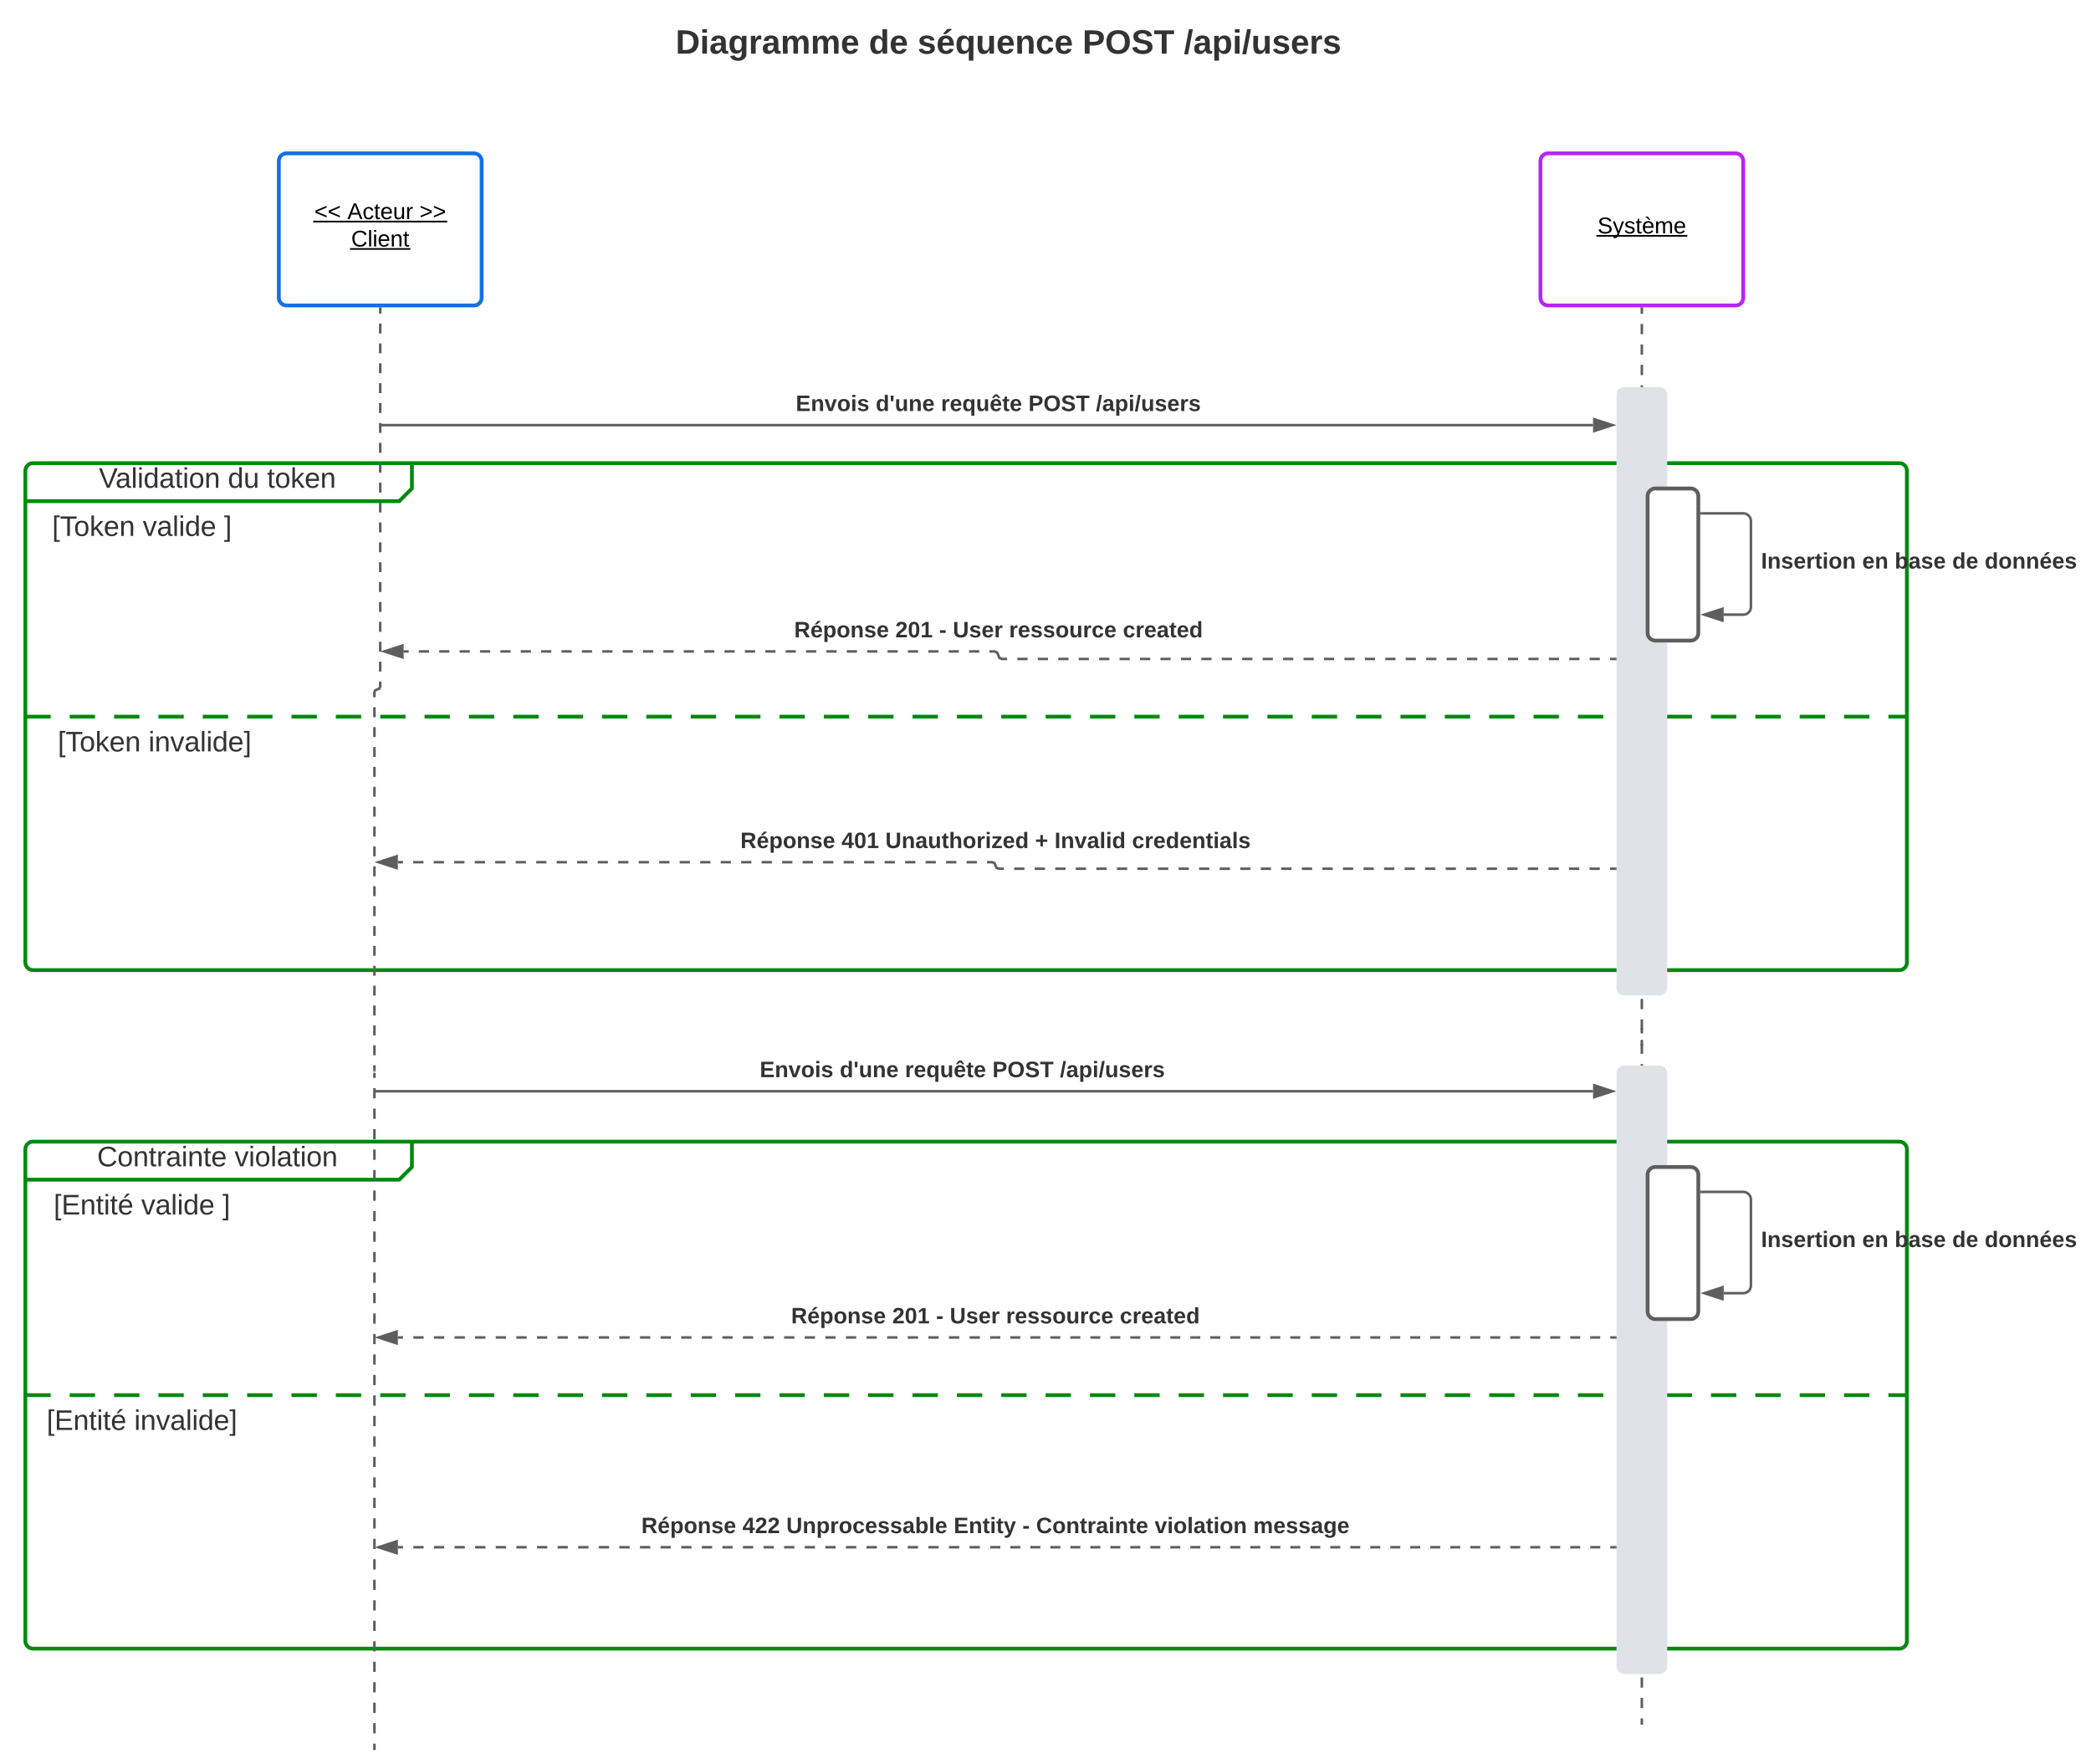 <svg xmlns="http://www.w3.org/2000/svg" xmlns:xlink="http://www.w3.org/1999/xlink" xmlns:lucid="lucid" width="1649.83" height="1391.77"><g transform="translate(-140 -59)" lucid:page-tab-id="0_0"><path d="M160 430.42c0-3.32 2.7-6 6-6h293c3.3 0 6 2.68 6 6v8c0 3.3-1.9 7.9-4.24 10.24l-1.52 1.5c-2.34 2.36-6.93 4.26-10.24 4.26H166c-3.3 0-6-2.7-6-6z" fill="#fff"/><path d="M465 424.42v20l-10 10H160" stroke="#008a0e" stroke-width="3" fill="none"/><path d="M160 430.42c0-3.32 2.7-6 6-6h1472.57c3.3 0 6 2.68 6 6v388c0 3.3-2.7 6-6 6H166c-3.3 0-6-2.7-6-6zM160 624.42h20m15 0h20m15 0h20m15 0h20m15 0h20m15 0h20m15 0h20m15 0h20m15 0h20m15 0h20m15 0h20m15 0h20m15 0h20m15 0h20m15 0h20m15 0h20m15 0h20m15 0h20m15 0h20m15 0h20m15 0h20m15 0h20m15 0h20m15 0h20m15 0h20m15 0h20m15 0h20m15 0h20m15 0h20m15 0h20m15 0h20m15 0h20m15 0h20m15 0h20m15 0h20m15 0h20m15 0h20m15 0h20m15 0h20m15 0h20m15 0h20m15 0h20m15 0h14.57" stroke="#008a0e" stroke-width="3" fill="none"/><use xlink:href="#a" transform="matrix(1,0,0,1,168,424.417) translate(49.981 19.444)"/><use xlink:href="#b" transform="matrix(1,0,0,1,168,424.417) translate(151.833 19.444)"/><use xlink:href="#c" transform="matrix(1,0,0,1,168,424.417) translate(182.698 19.444)"/><use xlink:href="#d" transform="matrix(1,0,0,1,172,462.417) translate(9.105 19.444)"/><use xlink:href="#e" transform="matrix(1,0,0,1,172,462.417) translate(80.648 19.444)"/><use xlink:href="#f" transform="matrix(1,0,0,1,172,462.417) translate(144.722 19.444)"/><use xlink:href="#d" transform="matrix(1,0,0,1,172,632.417) translate(13.58 19.444)"/><use xlink:href="#g" transform="matrix(1,0,0,1,172,632.417) translate(85.123 19.444)"/><path d="M160 965.77c0-3.3 2.7-6 6-6h293c3.3 0 6 2.7 6 6v8c0 3.32-1.9 7.9-4.24 10.25l-1.52 1.5c-2.34 2.35-6.93 4.25-10.24 4.25H166c-3.3 0-6-2.68-6-6z" fill="#fff"/><path d="M465 959.77v20l-10 10H160" stroke="#008a0e" stroke-width="3" fill="none"/><path d="M160 965.77c0-3.3 2.7-6 6-6h1472.57c3.3 0 6 2.7 6 6v388c0 3.32-2.7 6-6 6H166c-3.3 0-6-2.68-6-6zM160 1159.77h20m15 0h20m15 0h20m15 0h20m15 0h20m15 0h20m15 0h20m15 0h20m15 0h20m15 0h20m15 0h20m15 0h20m15 0h20m15 0h20m15 0h20m15 0h20m15 0h20m15 0h20m15 0h20m15 0h20m15 0h20m15 0h20m15 0h20m15 0h20m15 0h20m15 0h20m15 0h20m15 0h20m15 0h20m15 0h20m15 0h20m15 0h20m15 0h20m15 0h20m15 0h20m15 0h20m15 0h20m15 0h20m15 0h20m15 0h20m15 0h20m15 0h20m15 0h14.57" stroke="#008a0e" stroke-width="3" fill="none"/><use xlink:href="#h" transform="matrix(1,0,0,1,168,959.774) translate(48.623 19.444)"/><use xlink:href="#i" transform="matrix(1,0,0,1,168,959.774) translate(157.08 19.444)"/><use xlink:href="#j" transform="matrix(1,0,0,1,172,997.774) translate(10.34 19.444)"/><use xlink:href="#e" transform="matrix(1,0,0,1,172,997.774) translate(79.414 19.444)"/><use xlink:href="#f" transform="matrix(1,0,0,1,172,997.774) translate(143.488 19.444)"/><use xlink:href="#j" transform="matrix(1,0,0,1,172,1167.774) translate(4.815 19.444)"/><use xlink:href="#g" transform="matrix(1,0,0,1,172,1167.774) translate(73.889 19.444)"/><path d="M548.2 80h774.66v54H548.2z" fill="none"/><use xlink:href="#k" transform="matrix(1,0,0,1,548.194,80) translate(124.87 21.333)"/><use xlink:href="#l" transform="matrix(1,0,0,1,548.194,80) translate(277.315 21.333)"/><use xlink:href="#m" transform="matrix(1,0,0,1,548.194,80) translate(315.759 21.333)"/><use xlink:href="#n" transform="matrix(1,0,0,1,548.194,80) translate(445.907 21.333)"/><use xlink:href="#o" transform="matrix(1,0,0,1,548.194,80) translate(525.833 21.333)"/><use xlink:href="#p" transform="matrix(1,0,0,1,548.194,80) translate(387.5 53.333)"/><path d="M360 186c0-3.3 2.7-6 6-6h148c3.3 0 6 2.7 6 6v108c0 3.3-2.7 6-6 6H366c-3.3 0-6-2.7-6-6z" stroke="#1071e5" stroke-width="3" fill="#fff"/><use xlink:href="#q" transform="matrix(1,0,0,1,360,180) translate(28.03 51.9)"/><use xlink:href="#r" transform="matrix(1,0,0,1,360,180) translate(54.03 51.9)"/><use xlink:href="#s" transform="matrix(1,0,0,1,360,180) translate(110.98 51.9)"/><use xlink:href="#t" transform="matrix(1,0,0,1,360,180) translate(57.08 73.5)"/><path d="M1355.43 186c0-3.3 2.7-6 6-6h148c3.32 0 6 2.7 6 6v108c0 3.3-2.68 6-6 6h-148c-3.3 0-6-2.7-6-6z" stroke="#ba23f6" stroke-width="3" fill="#fff"/><use xlink:href="#u" transform="matrix(1,0,0,1,1355.433,180) translate(45.03 63.15)"/><path d="M440 302.5v3.92m0 7.85v7.85m0 7.84v7.85m0 7.86v7.84m0 7.85v7.85m0 7.84v7.85m0 7.84v7.84m0 7.85v7.85m0 7.84v7.85m0 7.85v7.84m0 7.85v7.86m0 7.84v7.85m0 7.85v7.84m0 7.85v7.84m0 7.84v7.85m0 7.85v7.84m0 7.85v7.85m0 7.84v7.85m0 7.86v7.84m0 7.85v3.92l-.67 1.62-1.6.66-1.63.67-.67 1.6v3.94m0 7.84v7.86m0 7.85v7.85m0 7.85v7.85m0 7.84v7.84m0 7.85v7.83m0 7.85v7.85m0 7.84v7.85m0 7.85v7.84m0 7.86v7.85m0 7.85v7.85m0 7.85v7.84m0 7.84v7.85m0 7.83v7.85m0 7.85v7.84m0 7.85v7.85m0 7.84v7.86m0 7.85v7.85m0 7.85v7.85m0 7.84v3.92" stroke="#5e5e5e" stroke-width="2" fill="none"/><path d="M441 302.53h-2v-1.03h2z" stroke="#5e5e5e" stroke-width=".05" fill="#5e5e5e"/><path d="M435.43 903.4v1.02M1435.43 302.5v4.03m0 8.07v8.07m0 8.07v8.07m0 8.08v8.06m0 8.07v8.08m0 8.07v8.07m0 8.07v8.05m0 8.07v8.07m0 8.06v8.07m0 8.07v8.06m0 8.07v8.07m0 8.07v8.07m0 8.06v8.07m0 8.07v8.07m0 8.08v8.07m0 8.06v8.08m0 8.07v8.07m0 8.07v8.06m0 8.06V597m0 8.06v8.07m0 8.07v8.07m0 8.06v8.07m0 8.07v8.07m0 8.07v8.08m0 8.06v8.07m0 8.08v8.07m0 8.07v8.06m0 8.07v8.07m0 8.07v8.06m0 8.07v8.06m0 8.06v8.07m0 8.07v8.07m0 8.07v8.06m0 8.07v8.07m0 8.07v8.08m0 8.07v8.06m0 8.08v4.04" stroke="#5e5e5e" stroke-width="2" fill="none"/><path d="M1436.43 302.53h-2v-1.03h2z" stroke="#5e5e5e" stroke-width=".05" fill="#5e5e5e"/><path d="M1435.43 883.4v1.02" stroke="#5e5e5e" stroke-width="2" fill="none"/><path d="M1415.43 370.42c0-3.32 2.7-6 6-6h28c3.32 0 6 2.68 6 6v468c0 3.3-2.68 6-6 6h-28c-3.3 0-6-2.7-6-6z" stroke="#000" stroke-opacity="0" stroke-width="3" fill="#dfe3e8"/><path d="M1414.43 578.92h-4.03m-8.06 0h-8.06m-8.07 0h-8.05m-8.06 0h-8.07m-8.07 0h-8.06m-8.06 0h-8.06m-8.07 0h-8.05m-8.06 0h-8.07m-8.07 0h-8.06m-8.06 0h-8.06m-8.07 0h-8.05m-8.06 0h-8.07m-8.07 0h-8.06m-8.06 0h-8.06m-8.07 0h-8.05m-8.06 0h-8.07m-8.07 0h-8.06m-8.06 0h-8.06m-8.07 0h-8.05m-8.06 0h-8.07m-8.07 0h-8.06m-8.06 0h-8.06m-8.07 0h-8.05m-8.06 0h-8.07m-8.07 0h-8.06m-8.06 0h-8.06m-8.07 0h-8.05m-8.06 0h-8.07m-8.07 0h-8.06m-8.06 0h-8.06m-8.07 0h-4.02l-2.1-.87-.86-2.1-.87-2.1-2.1-.87h-4.02m-8.04 0h-8.05m-8.04 0h-8.02m-8.04 0h-8.04m-8.04 0h-8.04m-8.04 0h-8.04m-8.04 0h-8.03m-8.04 0h-8.04m-8.05 0h-8.04m-8.03 0h-8.04m-8.04 0h-8.04m-8.04 0h-8.04m-8.04 0h-8.04m-8.04 0h-8.04m-8.04 0h-8.03m-8.04 0h-8.03m-8.04 0h-8.04m-8.05 0h-8.04m-8.03 0h-8.03m-8.04 0h-8.04m-8.04 0h-8.04m-8.04 0h-8.04m-8.04 0h-8.03m-8.04 0h-8.05m-8.04 0h-8.03m-8.04 0h-8.04m-8.05 0h-8.03m-8.04 0h-8.04m-8.04 0h-8.04m-8.04 0h-4.02" stroke="#5e5e5e" stroke-width="2" fill="none"/><path d="M1415.43 579.92h-1.02v-2h1.03z" stroke="#5e5e5e" stroke-width=".05" fill="#5e5e5e"/><path d="M443.24 572.98l14.26-4.63v9.27z" stroke="#5e5e5e" stroke-width="2" fill="#5e5e5e"/><use xlink:href="#v" transform="matrix(1,0,0,1,766.605,547.653) translate(0.005 14.222)"/><use xlink:href="#w" transform="matrix(1,0,0,1,766.605,547.653) translate(79.807 14.222)"/><use xlink:href="#x" transform="matrix(1,0,0,1,766.605,547.653) translate(114.375 14.222)"/><use xlink:href="#y" transform="matrix(1,0,0,1,766.605,547.653) translate(125.19 14.222)"/><use xlink:href="#z" transform="matrix(1,0,0,1,766.605,547.653) translate(169.585 14.222)"/><use xlink:href="#A" transform="matrix(1,0,0,1,766.605,547.653) translate(259.363 14.222)"/><path d="M1440 450.42c0-3.32 2.7-6 6-6h28c3.3 0 6 2.68 6 6v108c0 3.3-2.7 6-6 6h-28c-3.3 0-6-2.7-6-6z" stroke="#5e5e5e" stroke-width="3" fill="#fff"/><path d="M1482.5 464.04h33c3.3 0 6 2.7 6 6v67.93c0 3.3-2.7 6-6 6H1500" stroke="#5e5e5e" stroke-width="2" fill="none"/><path d="M1482.53 465.04h-1.03v-2h1.03z" stroke="#5e5e5e" stroke-width=".05" fill="#5e5e5e"/><path d="M1484.74 543.97l14.26-4.64v9.27z" stroke="#5e5e5e" stroke-width="2" fill="#5e5e5e"/><use xlink:href="#B" transform="matrix(1,0,0,1,1529.5,493.336) translate(0.005 14.222)"/><use xlink:href="#C" transform="matrix(1,0,0,1,1529.5,493.336) translate(79.807 14.222)"/><use xlink:href="#D" transform="matrix(1,0,0,1,1529.5,493.336) translate(105.437 14.222)"/><use xlink:href="#E" transform="matrix(1,0,0,1,1529.5,493.336) translate(150.82 14.222)"/><use xlink:href="#F" transform="matrix(1,0,0,1,1529.5,493.336) translate(176.449 14.222)"/><path d="M1414.43 744.42h-4.05m-8.1 0h-8.1m-8.12 0h-8.1m-8.12 0h-8.1m-8.1 0h-8.12m-8.1 0h-8.1m-8.12 0h-8.1m-8.1 0h-8.12m-8.1 0h-8.1m-8.12 0h-8.1m-8.1 0h-8.12m-8.1 0h-8.1m-8.12 0h-8.1m-8.12 0h-8.1m-8.1 0h-8.12m-8.1 0h-8.1m-8.12 0h-8.1m-8.1 0h-8.12m-8.1 0h-8.1m-8.12 0h-8.1m-8.1 0h-8.12m-8.1 0h-8.1m-8.12 0h-8.1m-8.1 0h-8.12m-8.1 0h-8.12m-8.1 0h-8.1m-8.12 0h-8.1m-8.1 0h-8.12m-8.1 0h-8.1m-8.12 0h-8.1m-8.1 0H928l-1.8-.76-.77-1.82-.75-1.83-1.83-.74h-4.04m-8.07 0h-8.1m-8.07 0h-8.1m-8.07 0h-8.1m-8.08 0h-8.1m-8.07 0h-8.1m-8.07 0h-8.1m-8.07 0h-8.08m-8.08 0h-8.1m-8.07 0h-8.1m-8.07 0h-8.1m-8.07 0h-8.1m-8.07 0h-8.08m-8.1 0h-8.07m-8.08 0h-8.08m-8.1 0h-8.07m-8.1 0h-8.07m-8.1 0h-8.07m-8.1 0h-8.07m-8.1 0h-8.07m-8.1 0h-8.08m-8.1 0h-8.07m-8.1 0h-8.07m-8.1 0h-8.07m-8.07 0h-8.1m-8.07 0h-8.1m-8.07 0h-8.1m-8.08 0h-8.1m-8.07 0h-8.1m-8.07 0h-4.05" stroke="#5e5e5e" stroke-width="2" fill="none"/><path d="M1415.43 745.42h-1.02v-2h1.03z" stroke="#5e5e5e" stroke-width=".05" fill="#5e5e5e"/><path d="M438.67 739.26l14.26-4.64v9.27z" stroke="#5e5e5e" stroke-width="2" fill="#5e5e5e"/><use xlink:href="#v" transform="matrix(1,0,0,1,724.167,713.924) translate(0.005 14.222)"/><use xlink:href="#G" transform="matrix(1,0,0,1,724.167,713.924) translate(79.807 14.222)"/><use xlink:href="#H" transform="matrix(1,0,0,1,724.167,713.924) translate(114.375 14.222)"/><use xlink:href="#I" transform="matrix(1,0,0,1,724.167,713.924) translate(232.548 14.222)"/><use xlink:href="#J" transform="matrix(1,0,0,1,724.167,713.924) translate(247.857 14.222)"/><use xlink:href="#K" transform="matrix(1,0,0,1,724.167,713.924) translate(308.993 14.222)"/><path d="M441 394.42H1396.92M441.03 394.42H440" stroke="#5e5e5e" stroke-width="2" fill="none"/><path d="M1412.2 394.42l-14.27 4.63v-9.27z" stroke="#5e5e5e" stroke-width="2" fill="#5e5e5e"/><g><use xlink:href="#L" transform="matrix(1,0,0,1,767.865,369.083) translate(0.005 14.222)"/><use xlink:href="#M" transform="matrix(1,0,0,1,767.865,369.083) translate(63.116 14.222)"/><use xlink:href="#N" transform="matrix(1,0,0,1,767.865,369.083) translate(114.573 14.222)"/><use xlink:href="#O" transform="matrix(1,0,0,1,767.865,369.083) translate(183.561 14.222)"/><use xlink:href="#P" transform="matrix(1,0,0,1,767.865,369.083) translate(236.845 14.222)"/></g><path d="M435.43 905.42v4.04m0 8.08v8.08m0 8.08v8.08m0 8.08v8.08m0 8.08v8.1m0 8.07v8.07m0 8.08v8.08m0 8.08v8.1m0 8.07v8.08m0 8.1v8.07m0 8.08v8.08m0 8.08v8.08m0 8.08v8.08m0 8.1v8.07m0 8.08v8.08m0 8.08v8.1m0 8.07v8.08m0 8.08v8.1m0 8.07v8.08m0 8.08v8.08m0 8.08v8.08m0 8.08v8.1m0 8.07v8.08m0 8.08v8.1m0 8.07v8.08m0 8.08v8.08m0 8.1v8.08m0 8.08v8.08m0 8.08v8.08m0 8.08v8.08m0 8.1v8.07m0 8.08v8.1m0 8.07v8.08m0 8.08v4.04M435.43 1438.75v1.02M1435.43 870.33v4.03m0 8.07v8.06m0 8.06v8.06m0 8.07v8.05m0 8.07v8.07m0 8.05v8.07m0 8.06v8.07m0 8.06v8.08m0 8.06v8.07m0 8.07v8.07m0 8.06v8.07m0 8.06v8.07m0 8.07v8.06m0 8.07v8.06m0 8.07v8.06m0 8.06v8.06m0 8.07v8.05m0 8.07v8.06m0 8.07v8.06m0 8.08v8.07m0 8.06v8.08m0 8.06v8.07m0 8.07v8.07m0 8.06v8.07m0 8.06v8.07m0 8.06v8.07m0 8.06v8.06m0 8.07v8.06m0 8.06v8.06m0 8.07v8.05m0 8.07v8.06m0 8.07v8.06m0 8.08v8.06m0 8.07v8.07m0 8.07v4.03M1435.43 1418.75v1.02" stroke="#5e5e5e" stroke-width="2" fill="none"/><path d="M1415.43 905.77c0-3.3 2.7-6 6-6h28c3.32 0 6 2.7 6 6v468c0 3.32-2.68 6-6 6h-28c-3.3 0-6-2.68-6-6z" stroke="#000" stroke-opacity="0" stroke-width="3" fill="#dfe3e8"/><path d="M1414.43 1114.27h-3.94m-7.9 0h-7.88m-7.9 0h-7.88m-7.9 0h-7.87m-7.9 0h-7.88m-7.9 0h-7.88m-7.9 0h-7.88m-7.88 0h-7.9m-7.88 0h-7.88m-7.9 0h-7.88m-7.9 0h-7.87m-7.9 0h-7.88m-7.88 0h-7.9m-7.9 0h-7.87m-7.9 0h-7.88m-7.9 0h-7.87m-7.9 0h-7.88m-7.88 0h-7.9m-7.88 0h-7.9m-7.87 0h-7.9m-7.88 0h-7.9m-7.88 0h-7.9m-7.88 0h-7.88m-7.9 0h-7.88m-7.88 0h-7.9m-7.88 0h-7.88m-7.9 0h-7.88m-7.9 0h-7.87m-7.9 0h-7.9m-7.87 0h-7.9m-7.88 0h-7.9m-7.87 0h-8.01m-8.13 0h-8.13m-8.12 0h-8.13m-8.13 0h-8.13m-8.14 0h-8.13m-8.13 0h-8.12m-8.13 0h-8.13m-8.13 0h-8.14m-8.13 0h-8.13m-8.13 0h-8.13m-8.13 0h-8.12m-8.13 0h-8.13m-8.13 0h-8.13m-8.13 0H710m-8.12 0h-8.13m-8.13 0h-8.13m-8.14 0h-8.13m-8.13 0h-8.13m-8.13 0h-8.13m-8.12 0h-8.12m-8.13 0h-8.13m-8.13 0h-8.13m-8.13 0h-8.12m-8.13 0h-8.13m-8.13 0h-8.14m-8.13 0h-8.13m-8.12 0h-8.13m-8.13 0h-8.13m-8.14 0h-8.13m-8.13 0h-4.07" stroke="#5e5e5e" stroke-width="2" fill="none"/><path d="M1415.43 1115.27h-1.02v-2h1.03z" stroke="#5e5e5e" stroke-width=".05" fill="#5e5e5e"/><path d="M438.67 1114.27l14.26-4.63v9.27z" stroke="#5e5e5e" stroke-width="2" fill="#5e5e5e"/><g><use xlink:href="#v" transform="matrix(1,0,0,1,764.199,1088.938) translate(0.005 14.222)"/><use xlink:href="#w" transform="matrix(1,0,0,1,764.199,1088.938) translate(79.807 14.222)"/><use xlink:href="#x" transform="matrix(1,0,0,1,764.199,1088.938) translate(114.375 14.222)"/><use xlink:href="#y" transform="matrix(1,0,0,1,764.199,1088.938) translate(125.19 14.222)"/><use xlink:href="#z" transform="matrix(1,0,0,1,764.199,1088.938) translate(169.585 14.222)"/><use xlink:href="#A" transform="matrix(1,0,0,1,764.199,1088.938) translate(259.363 14.222)"/></g><path d="M1440 985.77c0-3.3 2.7-6 6-6h28c3.3 0 6 2.7 6 6v108c0 3.32-2.7 6-6 6h-28c-3.3 0-6-2.68-6-6z" stroke="#5e5e5e" stroke-width="3" fill="#fff"/><path d="M1482.5 999.4h33c3.3 0 6 2.68 6 6v67.92c0 3.32-2.7 6-6 6H1500" stroke="#5e5e5e" stroke-width="2" fill="none"/><path d="M1482.53 1000.4h-1.03v-2h1.03z" stroke="#5e5e5e" stroke-width=".05" fill="#5e5e5e"/><path d="M1484.74 1079.32l14.26-4.63v9.26z" stroke="#5e5e5e" stroke-width="2" fill="#5e5e5e"/><g><use xlink:href="#B" transform="matrix(1,0,0,1,1529.5,1028.693) translate(0.005 14.222)"/><use xlink:href="#C" transform="matrix(1,0,0,1,1529.5,1028.693) translate(79.807 14.222)"/><use xlink:href="#D" transform="matrix(1,0,0,1,1529.5,1028.693) translate(105.437 14.222)"/><use xlink:href="#E" transform="matrix(1,0,0,1,1529.5,1028.693) translate(150.82 14.222)"/><use xlink:href="#F" transform="matrix(1,0,0,1,1529.5,1028.693) translate(176.449 14.222)"/></g><path d="M1414.43 1279.77h-3.94m-7.9 0h-7.88m-7.9 0h-7.88m-7.9 0h-7.87m-7.9 0h-7.88m-7.9 0h-7.88m-7.9 0h-7.88m-7.88 0h-7.9m-7.88 0h-7.88m-7.9 0h-7.88m-7.9 0h-7.87m-7.9 0h-7.88m-7.88 0h-7.9m-7.9 0h-7.87m-7.9 0h-7.88m-7.9 0h-7.87m-7.9 0h-7.88m-7.88 0h-7.9m-7.88 0h-7.9m-7.87 0h-7.9m-7.88 0h-7.9m-7.88 0h-7.9m-7.88 0h-7.88m-7.9 0h-7.88m-7.88 0h-7.9m-7.88 0h-7.88m-7.9 0h-7.88m-7.9 0h-7.87m-7.9 0h-7.9m-7.87 0h-7.9m-7.88 0h-7.9m-7.87 0h-8.01m-8.13 0h-8.13m-8.12 0h-8.13m-8.13 0h-8.13m-8.14 0h-8.13m-8.13 0h-8.12m-8.13 0h-8.13m-8.13 0h-8.14m-8.13 0h-8.13m-8.13 0h-8.13m-8.13 0h-8.12m-8.13 0h-8.13m-8.13 0h-8.13m-8.13 0H710m-8.12 0h-8.13m-8.13 0h-8.13m-8.14 0h-8.13m-8.13 0h-8.13m-8.13 0h-8.13m-8.12 0h-8.12m-8.13 0h-8.13m-8.13 0h-8.13m-8.13 0h-8.12m-8.13 0h-8.13m-8.13 0h-8.14m-8.13 0h-8.13m-8.12 0h-8.13m-8.13 0h-8.13m-8.14 0h-8.13m-8.13 0h-4.07" stroke="#5e5e5e" stroke-width="2" fill="none"/><path d="M1415.43 1280.77h-1.02v-2h1.03z" stroke="#5e5e5e" stroke-width=".05" fill="#5e5e5e"/><path d="M438.67 1279.77l14.26-4.63v9.27z" stroke="#5e5e5e" stroke-width="2" fill="#5e5e5e"/><g><use xlink:href="#v" transform="matrix(1,0,0,1,646.026,1254.44) translate(0.005 14.222)"/><use xlink:href="#Q" transform="matrix(1,0,0,1,646.026,1254.44) translate(79.807 14.222)"/><use xlink:href="#R" transform="matrix(1,0,0,1,646.026,1254.44) translate(114.375 14.222)"/><use xlink:href="#S" transform="matrix(1,0,0,1,646.026,1254.44) translate(246.474 14.222)"/><use xlink:href="#x" transform="matrix(1,0,0,1,646.026,1254.44) translate(300.647 14.222)"/><use xlink:href="#T" transform="matrix(1,0,0,1,646.026,1254.44) translate(311.462 14.222)"/><use xlink:href="#U" transform="matrix(1,0,0,1,646.026,1254.44) translate(404.993 14.222)"/><use xlink:href="#V" transform="matrix(1,0,0,1,646.026,1254.44) translate(482.82 14.222)"/></g><path d="M436.43 920h960.5M436.46 920h-1.03" stroke="#5e5e5e" stroke-width="2" fill="none"/><path d="M1412.2 920l-14.27 4.63v-9.27z" stroke="#5e5e5e" stroke-width="2" fill="#5e5e5e"/><g><use xlink:href="#L" transform="matrix(1,0,0,1,739.459,894.666) translate(0.005 14.222)"/><use xlink:href="#M" transform="matrix(1,0,0,1,739.459,894.666) translate(63.116 14.222)"/><use xlink:href="#N" transform="matrix(1,0,0,1,739.459,894.666) translate(114.573 14.222)"/><use xlink:href="#O" transform="matrix(1,0,0,1,739.459,894.666) translate(183.561 14.222)"/><use xlink:href="#P" transform="matrix(1,0,0,1,739.459,894.666) translate(236.845 14.222)"/></g><defs><path fill="#333" d="M137 0h-34L2-248h35l83 218 83-218h36" id="W"/><path fill="#333" d="M141-36C126-15 110 5 73 4 37 3 15-17 15-53c-1-64 63-63 125-63 3-35-9-54-41-54-24 1-41 7-42 31l-33-3c5-37 33-52 76-52 45 0 72 20 72 64v82c-1 20 7 32 28 27v20c-31 9-61-2-59-35zM48-53c0 20 12 33 32 33 41-3 63-29 60-74-43 2-92-5-92 41" id="X"/><path fill="#333" d="M24 0v-261h32V0H24" id="Y"/><path fill="#333" d="M24-231v-30h32v30H24zM24 0v-190h32V0H24" id="Z"/><path fill="#333" d="M85-194c31 0 48 13 60 33l-1-100h32l1 261h-30c-2-10 0-23-3-31C134-8 116 4 85 4 32 4 16-35 15-94c0-66 23-100 70-100zm9 24c-40 0-46 34-46 75 0 40 6 74 45 74 42 0 51-32 51-76 0-42-9-74-50-73" id="aa"/><path fill="#333" d="M59-47c-2 24 18 29 38 22v24C64 9 27 4 27-40v-127H5v-23h24l9-43h21v43h35v23H59v120" id="ab"/><path fill="#333" d="M100-194c62-1 85 37 85 99 1 63-27 99-86 99S16-35 15-95c0-66 28-99 85-99zM99-20c44 1 53-31 53-75 0-43-8-75-51-75s-53 32-53 75 10 74 51 75" id="ac"/><path fill="#333" d="M117-194c89-4 53 116 60 194h-32v-121c0-31-8-49-39-48C34-167 62-67 57 0H25l-1-190h30c1 10-1 24 2 32 11-22 29-35 61-36" id="ad"/><g id="a"><use transform="matrix(0.062,0,0,0.062,0,0)" xlink:href="#W"/><use transform="matrix(0.062,0,0,0.062,13.148,0)" xlink:href="#X"/><use transform="matrix(0.062,0,0,0.062,25.494,0)" xlink:href="#Y"/><use transform="matrix(0.062,0,0,0.062,30.37,0)" xlink:href="#Z"/><use transform="matrix(0.062,0,0,0.062,35.247,0)" xlink:href="#aa"/><use transform="matrix(0.062,0,0,0.062,47.593,0)" xlink:href="#X"/><use transform="matrix(0.062,0,0,0.062,59.938,0)" xlink:href="#ab"/><use transform="matrix(0.062,0,0,0.062,66.111,0)" xlink:href="#Z"/><use transform="matrix(0.062,0,0,0.062,70.988,0)" xlink:href="#ac"/><use transform="matrix(0.062,0,0,0.062,83.333,0)" xlink:href="#ad"/></g><path fill="#333" d="M84 4C-5 8 30-112 23-190h32v120c0 31 7 50 39 49 72-2 45-101 50-169h31l1 190h-30c-1-10 1-25-2-33-11 22-28 36-60 37" id="ae"/><g id="b"><use transform="matrix(0.062,0,0,0.062,0,0)" xlink:href="#aa"/><use transform="matrix(0.062,0,0,0.062,12.346,0)" xlink:href="#ae"/></g><path fill="#333" d="M143 0L79-87 56-68V0H24v-261h32v163l83-92h37l-77 82L181 0h-38" id="af"/><path fill="#333" d="M100-194c63 0 86 42 84 106H49c0 40 14 67 53 68 26 1 43-12 49-29l28 8c-11 28-37 45-77 45C44 4 14-33 15-96c1-61 26-98 85-98zm52 81c6-60-76-77-97-28-3 7-6 17-6 28h103" id="ag"/><g id="c"><use transform="matrix(0.062,0,0,0.062,0,0)" xlink:href="#ab"/><use transform="matrix(0.062,0,0,0.062,6.173,0)" xlink:href="#ac"/><use transform="matrix(0.062,0,0,0.062,18.519,0)" xlink:href="#af"/><use transform="matrix(0.062,0,0,0.062,29.63,0)" xlink:href="#ag"/><use transform="matrix(0.062,0,0,0.062,41.975,0)" xlink:href="#ad"/></g><path fill="#333" d="M26 75v-336h71v23H56V52h41v23H26" id="ah"/><path fill="#333" d="M127-220V0H93v-220H8v-28h204v28h-85" id="ai"/><g id="d"><use transform="matrix(0.062,0,0,0.062,0,0)" xlink:href="#ah"/><use transform="matrix(0.062,0,0,0.062,6.173,0)" xlink:href="#ai"/><use transform="matrix(0.062,0,0,0.062,17.222,0)" xlink:href="#ac"/><use transform="matrix(0.062,0,0,0.062,29.568,0)" xlink:href="#af"/><use transform="matrix(0.062,0,0,0.062,40.679,0)" xlink:href="#ag"/><use transform="matrix(0.062,0,0,0.062,53.025,0)" xlink:href="#ad"/></g><path fill="#333" d="M108 0H70L1-190h34L89-25l56-165h34" id="aj"/><g id="e"><use transform="matrix(0.062,0,0,0.062,0,0)" xlink:href="#aj"/><use transform="matrix(0.062,0,0,0.062,11.111,0)" xlink:href="#X"/><use transform="matrix(0.062,0,0,0.062,23.457,0)" xlink:href="#Y"/><use transform="matrix(0.062,0,0,0.062,28.333,0)" xlink:href="#Z"/><use transform="matrix(0.062,0,0,0.062,33.21,0)" xlink:href="#aa"/><use transform="matrix(0.062,0,0,0.062,45.556,0)" xlink:href="#ag"/></g><path fill="#333" d="M3 75V52h41v-290H3v-23h71V75H3" id="ak"/><use transform="matrix(0.062,0,0,0.062,0,0)" xlink:href="#ak" id="f"/><g id="g"><use transform="matrix(0.062,0,0,0.062,0,0)" xlink:href="#Z"/><use transform="matrix(0.062,0,0,0.062,4.877,0)" xlink:href="#ad"/><use transform="matrix(0.062,0,0,0.062,17.222,0)" xlink:href="#aj"/><use transform="matrix(0.062,0,0,0.062,28.333,0)" xlink:href="#X"/><use transform="matrix(0.062,0,0,0.062,40.679,0)" xlink:href="#Y"/><use transform="matrix(0.062,0,0,0.062,45.556,0)" xlink:href="#Z"/><use transform="matrix(0.062,0,0,0.062,50.432,0)" xlink:href="#aa"/><use transform="matrix(0.062,0,0,0.062,62.778,0)" xlink:href="#ag"/><use transform="matrix(0.062,0,0,0.062,75.123,0)" xlink:href="#ak"/></g><path fill="#333" d="M212-179c-10-28-35-45-73-45-59 0-87 40-87 99 0 60 29 101 89 101 43 0 62-24 78-52l27 14C228-24 195 4 139 4 59 4 22-46 18-125c-6-104 99-153 187-111 19 9 31 26 39 46" id="al"/><path fill="#333" d="M114-163C36-179 61-72 57 0H25l-1-190h30c1 12-1 29 2 39 6-27 23-49 58-41v29" id="am"/><g id="h"><use transform="matrix(0.062,0,0,0.062,0,0)" xlink:href="#al"/><use transform="matrix(0.062,0,0,0.062,15.988,0)" xlink:href="#ac"/><use transform="matrix(0.062,0,0,0.062,28.333,0)" xlink:href="#ad"/><use transform="matrix(0.062,0,0,0.062,40.679,0)" xlink:href="#ab"/><use transform="matrix(0.062,0,0,0.062,46.852,0)" xlink:href="#am"/><use transform="matrix(0.062,0,0,0.062,54.198,0)" xlink:href="#X"/><use transform="matrix(0.062,0,0,0.062,66.543,0)" xlink:href="#Z"/><use transform="matrix(0.062,0,0,0.062,71.42,0)" xlink:href="#ad"/><use transform="matrix(0.062,0,0,0.062,83.765,0)" xlink:href="#ab"/><use transform="matrix(0.062,0,0,0.062,89.938,0)" xlink:href="#ag"/></g><g id="i"><use transform="matrix(0.062,0,0,0.062,0,0)" xlink:href="#aj"/><use transform="matrix(0.062,0,0,0.062,11.111,0)" xlink:href="#Z"/><use transform="matrix(0.062,0,0,0.062,15.988,0)" xlink:href="#ac"/><use transform="matrix(0.062,0,0,0.062,28.333,0)" xlink:href="#Y"/><use transform="matrix(0.062,0,0,0.062,33.21,0)" xlink:href="#X"/><use transform="matrix(0.062,0,0,0.062,45.556,0)" xlink:href="#ab"/><use transform="matrix(0.062,0,0,0.062,51.728,0)" xlink:href="#Z"/><use transform="matrix(0.062,0,0,0.062,56.605,0)" xlink:href="#ac"/><use transform="matrix(0.062,0,0,0.062,68.951,0)" xlink:href="#ad"/></g><path fill="#333" d="M30 0v-248h187v28H63v79h144v27H63v87h162V0H30" id="an"/><path fill="#333" d="M100-194c63 0 86 42 84 106H49c0 40 14 67 53 68 26 1 43-12 49-29l28 8c-11 28-37 45-77 45C44 4 14-33 15-96c1-61 26-98 85-98zm52 81c6-60-76-77-97-28-3 7-6 17-6 28h103zm-74-98c8-23 27-35 38-54h36v5l-58 49H78" id="ao"/><g id="j"><use transform="matrix(0.062,0,0,0.062,0,0)" xlink:href="#ah"/><use transform="matrix(0.062,0,0,0.062,6.173,0)" xlink:href="#an"/><use transform="matrix(0.062,0,0,0.062,20.988,0)" xlink:href="#ad"/><use transform="matrix(0.062,0,0,0.062,33.333,0)" xlink:href="#ab"/><use transform="matrix(0.062,0,0,0.062,39.506,0)" xlink:href="#Z"/><use transform="matrix(0.062,0,0,0.062,44.383,0)" xlink:href="#ab"/><use transform="matrix(0.062,0,0,0.062,50.556,0)" xlink:href="#ao"/></g><path fill="#333" d="M24-248c120-7 223 5 221 122C244-46 201 0 124 0H24v-248zM76-40c74 7 117-18 117-86 0-67-45-88-117-82v168" id="ap"/><path fill="#333" d="M25-224v-37h50v37H25zM25 0v-190h50V0H25" id="aq"/><path fill="#333" d="M133-34C117-15 103 5 69 4 32 3 11-16 11-54c-1-60 55-63 116-61 1-26-3-47-28-47-18 1-26 9-28 27l-52-2c7-38 36-58 82-57s74 22 75 68l1 82c-1 14 12 18 25 15v27c-30 8-71 5-69-32zm-48 3c29 0 43-24 42-57-32 0-66-3-65 30 0 17 8 27 23 27" id="ar"/><path fill="#333" d="M195-6C206 82 75 100 31 46c-4-6-6-13-8-21l49-6c3 16 16 24 34 25 40 0 42-37 40-79-11 22-30 35-61 35-53 0-70-43-70-97 0-56 18-96 73-97 30 0 46 14 59 34l2-30h47zm-90-29c32 0 41-27 41-63 0-35-9-62-40-62-32 0-39 29-40 63 0 36 9 62 39 62" id="as"/><path fill="#333" d="M135-150c-39-12-60 13-60 57V0H25l-1-190h47c2 13-1 29 3 40 6-28 27-53 61-41v41" id="at"/><path fill="#333" d="M220-157c-53 9-28 100-34 157h-49v-107c1-27-5-49-29-50C55-147 81-57 75 0H25l-1-190h47c2 12-1 28 3 38 10-53 101-56 108 0 13-22 24-43 59-42 82 1 51 116 57 194h-49v-107c-1-25-5-48-29-50" id="au"/><path fill="#333" d="M185-48c-13 30-37 53-82 52C43 2 14-33 14-96s30-98 90-98c62 0 83 45 84 108H66c0 31 8 55 39 56 18 0 30-7 34-22zm-45-69c5-46-57-63-70-21-2 6-4 13-4 21h74" id="av"/><g id="k"><use transform="matrix(0.074,0,0,0.074,0,0)" xlink:href="#ap"/><use transform="matrix(0.074,0,0,0.074,19.185,0)" xlink:href="#aq"/><use transform="matrix(0.074,0,0,0.074,26.593,0)" xlink:href="#ar"/><use transform="matrix(0.074,0,0,0.074,41.407,0)" xlink:href="#as"/><use transform="matrix(0.074,0,0,0.074,57.63,0)" xlink:href="#at"/><use transform="matrix(0.074,0,0,0.074,68,0)" xlink:href="#ar"/><use transform="matrix(0.074,0,0,0.074,82.815,0)" xlink:href="#au"/><use transform="matrix(0.074,0,0,0.074,106.519,0)" xlink:href="#au"/><use transform="matrix(0.074,0,0,0.074,130.222,0)" xlink:href="#av"/></g><path fill="#333" d="M88-194c31-1 46 15 58 34l-1-101h50l1 261h-48c-2-10 0-23-3-31C134-8 116 4 84 4 32 4 16-41 15-95c0-56 19-97 73-99zm17 164c33 0 40-30 41-66 1-37-9-64-41-64s-38 30-39 65c0 43 13 65 39 65" id="aw"/><g id="l"><use transform="matrix(0.074,0,0,0.074,0,0)" xlink:href="#aw"/><use transform="matrix(0.074,0,0,0.074,16.222,0)" xlink:href="#av"/></g><path fill="#333" d="M137-138c1-29-70-34-71-4 15 46 118 7 119 86 1 83-164 76-172 9l43-7c4 19 20 25 44 25 33 8 57-30 24-41C81-84 22-81 20-136c-2-80 154-74 161-7" id="ax"/><path fill="#333" d="M185-48c-13 30-37 53-82 52C43 2 14-33 14-96s30-98 90-98c62 0 83 45 84 108H66c0 31 8 55 39 56 18 0 30-7 34-22zm-45-69c5-46-57-63-70-21-2 6-4 13-4 21h74zm-67-91v-5l45-51h45v8l-60 48H73" id="ay"/><path fill="#333" d="M84 4C32 4 15-41 15-95c0-55 18-99 73-99 29 0 47 12 58 34l2-30h48l-1 265h-49V-32C136-9 114 4 84 4zm21-34c32 0 41-29 41-66 0-36-9-64-40-64-33 0-39 30-40 65 0 43 13 65 39 65" id="az"/><path fill="#333" d="M85 4C-2 5 27-109 22-190h50c7 57-23 150 33 157 60-5 35-97 40-157h50l1 190h-47c-2-12 1-28-3-38-12 25-28 42-61 42" id="aA"/><path fill="#333" d="M135-194c87-1 58 113 63 194h-50c-7-57 23-157-34-157-59 0-34 97-39 157H25l-1-190h47c2 12-1 28 3 38 12-26 28-41 61-42" id="aB"/><path fill="#333" d="M190-63c-7 42-38 67-86 67-59 0-84-38-90-98-12-110 154-137 174-36l-49 2c-2-19-15-32-35-32-30 0-35 28-38 64-6 74 65 87 74 30" id="aC"/><g id="m"><use transform="matrix(0.074,0,0,0.074,0,0)" xlink:href="#ax"/><use transform="matrix(0.074,0,0,0.074,14.815,0)" xlink:href="#ay"/><use transform="matrix(0.074,0,0,0.074,29.63,0)" xlink:href="#az"/><use transform="matrix(0.074,0,0,0.074,45.852,0)" xlink:href="#aA"/><use transform="matrix(0.074,0,0,0.074,62.074,0)" xlink:href="#av"/><use transform="matrix(0.074,0,0,0.074,76.889,0)" xlink:href="#aB"/><use transform="matrix(0.074,0,0,0.074,93.111,0)" xlink:href="#aC"/><use transform="matrix(0.074,0,0,0.074,107.926,0)" xlink:href="#av"/></g><path fill="#333" d="M24-248c93 1 206-16 204 79-1 75-69 88-152 82V0H24v-248zm52 121c47 0 100 7 100-41 0-47-54-39-100-39v80" id="aD"/><path fill="#333" d="M140-251c80 0 125 45 125 126S219 4 139 4C58 4 15-44 15-125s44-126 125-126zm-1 214c52 0 73-35 73-88 0-50-21-86-72-86-52 0-73 35-73 86s22 88 72 88" id="aE"/><path fill="#333" d="M169-182c-1-43-94-46-97-3 18 66 151 10 154 114 3 95-165 93-204 36-6-8-10-19-12-30l50-8c3 46 112 56 116 5-17-69-150-10-154-114-4-87 153-88 188-35 5 8 8 18 10 28" id="aF"/><path fill="#333" d="M136-208V0H84v-208H4v-40h212v40h-80" id="aG"/><g id="n"><use transform="matrix(0.074,0,0,0.074,0,0)" xlink:href="#aD"/><use transform="matrix(0.074,0,0,0.074,17.778,0)" xlink:href="#aE"/><use transform="matrix(0.074,0,0,0.074,38.519,0)" xlink:href="#aF"/><use transform="matrix(0.074,0,0,0.074,56.296,0)" xlink:href="#aG"/></g><path fill="#333" d="M4 7l51-268h42L46 7H4" id="aH"/><path fill="#333" d="M135-194c53 0 70 44 70 98 0 56-19 98-73 100-31 1-45-17-59-34 3 33 2 69 2 105H25l-1-265h48c2 10 0 23 3 31 11-24 29-35 60-35zM114-30c33 0 39-31 40-66 0-38-9-64-40-64-56 0-55 130 0 130" id="aI"/><g id="o"><use transform="matrix(0.074,0,0,0.074,0,0)" xlink:href="#aH"/><use transform="matrix(0.074,0,0,0.074,7.407,0)" xlink:href="#ar"/><use transform="matrix(0.074,0,0,0.074,22.222,0)" xlink:href="#aI"/><use transform="matrix(0.074,0,0,0.074,38.444,0)" xlink:href="#aq"/><use transform="matrix(0.074,0,0,0.074,45.852,0)" xlink:href="#aH"/><use transform="matrix(0.074,0,0,0.074,53.259,0)" xlink:href="#aA"/><use transform="matrix(0.074,0,0,0.074,69.481,0)" xlink:href="#ax"/><use transform="matrix(0.074,0,0,0.074,84.296,0)" xlink:href="#av"/><use transform="matrix(0.074,0,0,0.074,99.111,0)" xlink:href="#at"/><use transform="matrix(0.074,0,0,0.074,109.481,0)" xlink:href="#ax"/></g><path d="M18-100v-36l175-74v27L42-118l151 64v27" id="aJ"/><g id="q"><use transform="matrix(0.05,0,0,0.05,0,0)" xlink:href="#aJ"/><use transform="matrix(0.05,0,0,0.05,10.5,0)" xlink:href="#aJ"/><path d="M-.9 1.25h27.8v1.32H-.9z"/></g><path d="M205 0l-28-72H64L36 0H1l101-248h38L239 0h-34zm-38-99l-47-123c-12 45-31 82-46 123h93" id="aK"/><path d="M96-169c-40 0-48 33-48 73s9 75 48 75c24 0 41-14 43-38l32 2c-6 37-31 61-74 61-59 0-76-41-82-99-10-93 101-131 147-64 4 7 5 14 7 22l-32 3c-4-21-16-35-41-35" id="aL"/><path d="M59-47c-2 24 18 29 38 22v24C64 9 27 4 27-40v-127H5v-23h24l9-43h21v43h35v23H59v120" id="aM"/><path d="M100-194c63 0 86 42 84 106H49c0 40 14 67 53 68 26 1 43-12 49-29l28 8c-11 28-37 45-77 45C44 4 14-33 15-96c1-61 26-98 85-98zm52 81c6-60-76-77-97-28-3 7-6 17-6 28h103" id="aN"/><path d="M84 4C-5 8 30-112 23-190h32v120c0 31 7 50 39 49 72-2 45-101 50-169h31l1 190h-30c-1-10 1-25-2-33-11 22-28 36-60 37" id="aO"/><path d="M114-163C36-179 61-72 57 0H25l-1-190h30c1 12-1 29 2 39 6-27 23-49 58-41v29" id="aP"/><g id="r"><use transform="matrix(0.05,0,0,0.05,0,0)" xlink:href="#aK"/><use transform="matrix(0.05,0,0,0.05,12,0)" xlink:href="#aL"/><use transform="matrix(0.05,0,0,0.05,21,0)" xlink:href="#aM"/><use transform="matrix(0.05,0,0,0.05,26,0)" xlink:href="#aN"/><use transform="matrix(0.05,0,0,0.05,36,0)" xlink:href="#aO"/><use transform="matrix(0.05,0,0,0.05,46,0)" xlink:href="#aP"/><path d="M-.9 1.25h58.75v1.32H-.9z"/></g><path d="M18-27v-27l151-64-151-65v-27l175 74v36" id="aQ"/><g id="s"><use transform="matrix(0.05,0,0,0.05,0,0)" xlink:href="#aQ"/><use transform="matrix(0.05,0,0,0.05,10.5,0)" xlink:href="#aQ"/><path d="M-.9 1.25h22.8v1.32H-.9z"/></g><path d="M212-179c-10-28-35-45-73-45-59 0-87 40-87 99 0 60 29 101 89 101 43 0 62-24 78-52l27 14C228-24 195 4 139 4 59 4 22-46 18-125c-6-104 99-153 187-111 19 9 31 26 39 46" id="aR"/><path d="M24 0v-261h32V0H24" id="aS"/><path d="M24-231v-30h32v30H24zM24 0v-190h32V0H24" id="aT"/><path d="M117-194c89-4 53 116 60 194h-32v-121c0-31-8-49-39-48C34-167 62-67 57 0H25l-1-190h30c1 10-1 24 2 32 11-22 29-35 61-36" id="aU"/><g id="t"><use transform="matrix(0.05,0,0,0.05,0,0)" xlink:href="#aR"/><use transform="matrix(0.05,0,0,0.05,12.95,0)" xlink:href="#aS"/><use transform="matrix(0.05,0,0,0.05,16.9,0)" xlink:href="#aT"/><use transform="matrix(0.05,0,0,0.05,20.85,0)" xlink:href="#aN"/><use transform="matrix(0.05,0,0,0.05,30.85,0)" xlink:href="#aU"/><use transform="matrix(0.05,0,0,0.05,40.85,0)" xlink:href="#aM"/><path d="M-.9 1.25h47.65v1.32H-.9z"/></g><path d="M185-189c-5-48-123-54-124 2 14 75 158 14 163 119 3 78-121 87-175 55-17-10-28-26-33-46l33-7c5 56 141 63 141-1 0-78-155-14-162-118-5-82 145-84 179-34 5 7 8 16 11 25" id="aV"/><path d="M179-190L93 31C79 59 56 82 12 73V49c39 6 53-20 64-50L1-190h34L92-34l54-156h33" id="aW"/><path d="M135-143c-3-34-86-38-87 0 15 53 115 12 119 90S17 21 10-45l28-5c4 36 97 45 98 0-10-56-113-15-118-90-4-57 82-63 122-42 12 7 21 19 24 35" id="aX"/><path d="M100-194c63 0 86 42 84 106H49c0 40 14 67 53 68 26 1 43-12 49-29l28 8c-11 28-37 45-77 45C44 4 14-33 15-96c1-61 26-98 85-98zm52 81c6-60-76-77-97-28-3 7-6 17-6 28h103zm-36-98l-58-49v-5h36c12 19 30 32 38 54h-16" id="aY"/><path d="M210-169c-67 3-38 105-44 169h-31v-121c0-29-5-50-35-48C34-165 62-65 56 0H25l-1-190h30c1 10-1 24 2 32 10-44 99-50 107 0 11-21 27-35 58-36 85-2 47 119 55 194h-31v-121c0-29-5-49-35-48" id="aZ"/><g id="u"><use transform="matrix(0.05,0,0,0.05,0,0)" xlink:href="#aV"/><use transform="matrix(0.05,0,0,0.05,12,0)" xlink:href="#aW"/><use transform="matrix(0.05,0,0,0.05,21,0)" xlink:href="#aX"/><use transform="matrix(0.05,0,0,0.05,30,0)" xlink:href="#aM"/><use transform="matrix(0.05,0,0,0.05,35,0)" xlink:href="#aY"/><use transform="matrix(0.05,0,0,0.05,45,0)" xlink:href="#aZ"/><use transform="matrix(0.05,0,0,0.05,59.95,0)" xlink:href="#aN"/><path d="M-.9 1.25h71.75v1.32H-.9z"/></g><path fill="#333" d="M240-174c0 40-23 61-54 70L253 0h-59l-57-94H76V0H24v-248c93 4 217-23 216 74zM76-134c48-2 112 12 112-38 0-48-66-32-112-35v73" id="ba"/><path fill="#333" d="M110-194c64 0 96 36 96 99 0 64-35 99-97 99-61 0-95-36-95-99 0-62 34-99 96-99zm-1 164c35 0 45-28 45-65 0-40-10-65-43-65-34 0-45 26-45 65 0 36 10 65 43 65" id="bb"/><g id="v"><use transform="matrix(0.049,0,0,0.049,0,0)" xlink:href="#ba"/><use transform="matrix(0.049,0,0,0.049,12.79,0)" xlink:href="#ay"/><use transform="matrix(0.049,0,0,0.049,22.667,0)" xlink:href="#aI"/><use transform="matrix(0.049,0,0,0.049,33.481,0)" xlink:href="#bb"/><use transform="matrix(0.049,0,0,0.049,44.296,0)" xlink:href="#aB"/><use transform="matrix(0.049,0,0,0.049,55.111,0)" xlink:href="#ax"/><use transform="matrix(0.049,0,0,0.049,64.988,0)" xlink:href="#av"/></g><path fill="#333" d="M182-182c0 78-84 86-111 141h115V0H12c-6-101 99-100 120-180 1-22-12-31-33-32-23 0-32 14-35 34l-49-3c5-45 32-70 84-70 51 0 83 22 83 69" id="bc"/><path fill="#333" d="M101-251c68 0 84 54 84 127C185-50 166 4 99 4S15-52 14-124c-1-75 17-127 87-127zm-1 216c37-5 36-46 36-89s4-89-36-89c-39 0-36 45-36 89 0 43-3 85 36 89" id="bd"/><path fill="#333" d="M23 0v-37h61v-169l-59 37v-38l62-41h46v211h57V0H23" id="be"/><g id="w"><use transform="matrix(0.049,0,0,0.049,0,0)" xlink:href="#bc"/><use transform="matrix(0.049,0,0,0.049,9.877,0)" xlink:href="#bd"/><use transform="matrix(0.049,0,0,0.049,19.753,0)" xlink:href="#be"/></g><path fill="#333" d="M14-72v-43h91v43H14" id="bf"/><use transform="matrix(0.049,0,0,0.049,0,0)" xlink:href="#bf" id="x"/><path fill="#333" d="M238-95c0 69-44 99-111 99C63 4 22-25 22-93v-155h51v151c-1 38 19 59 55 60 90 1 49-130 58-211h52v153" id="bg"/><g id="y"><use transform="matrix(0.049,0,0,0.049,0,0)" xlink:href="#bg"/><use transform="matrix(0.049,0,0,0.049,12.79,0)" xlink:href="#ax"/><use transform="matrix(0.049,0,0,0.049,22.667,0)" xlink:href="#av"/><use transform="matrix(0.049,0,0,0.049,32.543,0)" xlink:href="#at"/></g><g id="z"><use transform="matrix(0.049,0,0,0.049,0,0)" xlink:href="#at"/><use transform="matrix(0.049,0,0,0.049,6.914,0)" xlink:href="#av"/><use transform="matrix(0.049,0,0,0.049,16.79,0)" xlink:href="#ax"/><use transform="matrix(0.049,0,0,0.049,26.667,0)" xlink:href="#ax"/><use transform="matrix(0.049,0,0,0.049,36.543,0)" xlink:href="#bb"/><use transform="matrix(0.049,0,0,0.049,47.358,0)" xlink:href="#aA"/><use transform="matrix(0.049,0,0,0.049,58.173,0)" xlink:href="#at"/><use transform="matrix(0.049,0,0,0.049,65.086,0)" xlink:href="#aC"/><use transform="matrix(0.049,0,0,0.049,74.963,0)" xlink:href="#av"/></g><path fill="#333" d="M115-3C79 11 28 4 28-45v-112H4v-33h27l15-45h31v45h36v33H77v99c-1 23 16 31 38 25v30" id="bh"/><g id="A"><use transform="matrix(0.049,0,0,0.049,0,0)" xlink:href="#aC"/><use transform="matrix(0.049,0,0,0.049,9.877,0)" xlink:href="#at"/><use transform="matrix(0.049,0,0,0.049,16.79,0)" xlink:href="#av"/><use transform="matrix(0.049,0,0,0.049,26.667,0)" xlink:href="#ar"/><use transform="matrix(0.049,0,0,0.049,36.543,0)" xlink:href="#bh"/><use transform="matrix(0.049,0,0,0.049,42.42,0)" xlink:href="#av"/><use transform="matrix(0.049,0,0,0.049,52.296,0)" xlink:href="#aw"/></g><path fill="#333" d="M24 0v-248h52V0H24" id="bi"/><g id="B"><use transform="matrix(0.049,0,0,0.049,0,0)" xlink:href="#bi"/><use transform="matrix(0.049,0,0,0.049,4.938,0)" xlink:href="#aB"/><use transform="matrix(0.049,0,0,0.049,15.753,0)" xlink:href="#ax"/><use transform="matrix(0.049,0,0,0.049,25.63,0)" xlink:href="#av"/><use transform="matrix(0.049,0,0,0.049,35.506,0)" xlink:href="#at"/><use transform="matrix(0.049,0,0,0.049,42.42,0)" xlink:href="#bh"/><use transform="matrix(0.049,0,0,0.049,48.296,0)" xlink:href="#aq"/><use transform="matrix(0.049,0,0,0.049,53.235,0)" xlink:href="#bb"/><use transform="matrix(0.049,0,0,0.049,64.049,0)" xlink:href="#aB"/></g><g id="C"><use transform="matrix(0.049,0,0,0.049,0,0)" xlink:href="#av"/><use transform="matrix(0.049,0,0,0.049,9.877,0)" xlink:href="#aB"/></g><path fill="#333" d="M135-194c52 0 70 43 70 98 0 56-19 99-73 100-30 1-46-15-58-35L72 0H24l1-261h50v104c11-23 29-37 60-37zM114-30c31 0 40-27 40-66 0-37-7-63-39-63s-41 28-41 65c0 36 8 64 40 64" id="bj"/><g id="D"><use transform="matrix(0.049,0,0,0.049,0,0)" xlink:href="#bj"/><use transform="matrix(0.049,0,0,0.049,10.815,0)" xlink:href="#ar"/><use transform="matrix(0.049,0,0,0.049,20.691,0)" xlink:href="#ax"/><use transform="matrix(0.049,0,0,0.049,30.568,0)" xlink:href="#av"/></g><g id="E"><use transform="matrix(0.049,0,0,0.049,0,0)" xlink:href="#aw"/><use transform="matrix(0.049,0,0,0.049,10.815,0)" xlink:href="#av"/></g><g id="F"><use transform="matrix(0.049,0,0,0.049,0,0)" xlink:href="#aw"/><use transform="matrix(0.049,0,0,0.049,10.815,0)" xlink:href="#bb"/><use transform="matrix(0.049,0,0,0.049,21.63,0)" xlink:href="#aB"/><use transform="matrix(0.049,0,0,0.049,32.444,0)" xlink:href="#aB"/><use transform="matrix(0.049,0,0,0.049,43.259,0)" xlink:href="#ay"/><use transform="matrix(0.049,0,0,0.049,53.136,0)" xlink:href="#av"/><use transform="matrix(0.049,0,0,0.049,63.012,0)" xlink:href="#ax"/></g><path fill="#333" d="M165-50V0h-47v-50H5v-38l105-160h55v161h33v37h-33zm-47-37l2-116L46-87h72" id="bk"/><g id="G"><use transform="matrix(0.049,0,0,0.049,0,0)" xlink:href="#bk"/><use transform="matrix(0.049,0,0,0.049,9.877,0)" xlink:href="#bd"/><use transform="matrix(0.049,0,0,0.049,19.753,0)" xlink:href="#be"/></g><path fill="#333" d="M114-157C55-157 80-60 75 0H25v-261h50l-1 109c12-26 28-41 61-42 86-1 58 113 63 194h-50c-7-57 23-157-34-157" id="bl"/><path fill="#333" d="M12 0v-35l95-120H19v-35h142v35L67-36h103V0H12" id="bm"/><g id="H"><use transform="matrix(0.049,0,0,0.049,0,0)" xlink:href="#bg"/><use transform="matrix(0.049,0,0,0.049,12.79,0)" xlink:href="#aB"/><use transform="matrix(0.049,0,0,0.049,23.605,0)" xlink:href="#ar"/><use transform="matrix(0.049,0,0,0.049,33.481,0)" xlink:href="#aA"/><use transform="matrix(0.049,0,0,0.049,44.296,0)" xlink:href="#bh"/><use transform="matrix(0.049,0,0,0.049,50.173,0)" xlink:href="#bl"/><use transform="matrix(0.049,0,0,0.049,60.988,0)" xlink:href="#bb"/><use transform="matrix(0.049,0,0,0.049,71.802,0)" xlink:href="#at"/><use transform="matrix(0.049,0,0,0.049,78.716,0)" xlink:href="#aq"/><use transform="matrix(0.049,0,0,0.049,83.654,0)" xlink:href="#bm"/><use transform="matrix(0.049,0,0,0.049,92.543,0)" xlink:href="#av"/><use transform="matrix(0.049,0,0,0.049,102.42,0)" xlink:href="#aw"/></g><path fill="#333" d="M125-100v72H85v-72H15v-39h70v-72h40v72h71v39h-71" id="bn"/><use transform="matrix(0.049,0,0,0.049,0,0)" xlink:href="#bn" id="I"/><path fill="#333" d="M128 0H69L1-190h53L99-40l48-150h52" id="bo"/><path fill="#333" d="M25 0v-261h50V0H25" id="bp"/><g id="J"><use transform="matrix(0.049,0,0,0.049,0,0)" xlink:href="#bi"/><use transform="matrix(0.049,0,0,0.049,4.938,0)" xlink:href="#aB"/><use transform="matrix(0.049,0,0,0.049,15.753,0)" xlink:href="#bo"/><use transform="matrix(0.049,0,0,0.049,25.63,0)" xlink:href="#ar"/><use transform="matrix(0.049,0,0,0.049,35.506,0)" xlink:href="#bp"/><use transform="matrix(0.049,0,0,0.049,40.444,0)" xlink:href="#aq"/><use transform="matrix(0.049,0,0,0.049,45.383,0)" xlink:href="#aw"/></g><g id="K"><use transform="matrix(0.049,0,0,0.049,0,0)" xlink:href="#aC"/><use transform="matrix(0.049,0,0,0.049,9.877,0)" xlink:href="#at"/><use transform="matrix(0.049,0,0,0.049,16.79,0)" xlink:href="#av"/><use transform="matrix(0.049,0,0,0.049,26.667,0)" xlink:href="#aw"/><use transform="matrix(0.049,0,0,0.049,37.481,0)" xlink:href="#av"/><use transform="matrix(0.049,0,0,0.049,47.358,0)" xlink:href="#aB"/><use transform="matrix(0.049,0,0,0.049,58.173,0)" xlink:href="#bh"/><use transform="matrix(0.049,0,0,0.049,64.049,0)" xlink:href="#aq"/><use transform="matrix(0.049,0,0,0.049,68.988,0)" xlink:href="#ar"/><use transform="matrix(0.049,0,0,0.049,78.864,0)" xlink:href="#bp"/><use transform="matrix(0.049,0,0,0.049,83.802,0)" xlink:href="#ax"/></g><path fill="#333" d="M24 0v-248h195v40H76v63h132v40H76v65h150V0H24" id="bq"/><g id="L"><use transform="matrix(0.049,0,0,0.049,0,0)" xlink:href="#bq"/><use transform="matrix(0.049,0,0,0.049,11.852,0)" xlink:href="#aB"/><use transform="matrix(0.049,0,0,0.049,22.667,0)" xlink:href="#bo"/><use transform="matrix(0.049,0,0,0.049,32.543,0)" xlink:href="#bb"/><use transform="matrix(0.049,0,0,0.049,43.358,0)" xlink:href="#aq"/><use transform="matrix(0.049,0,0,0.049,48.296,0)" xlink:href="#ax"/></g><path fill="#333" d="M62-158H24l-5-90h48" id="br"/><g id="M"><use transform="matrix(0.049,0,0,0.049,0,0)" xlink:href="#aw"/><use transform="matrix(0.049,0,0,0.049,10.815,0)" xlink:href="#br"/><use transform="matrix(0.049,0,0,0.049,15.012,0)" xlink:href="#aA"/><use transform="matrix(0.049,0,0,0.049,25.827,0)" xlink:href="#aB"/><use transform="matrix(0.049,0,0,0.049,36.642,0)" xlink:href="#av"/></g><path fill="#333" d="M185-48c-13 30-37 53-82 52C43 2 14-33 14-96s30-98 90-98c62 0 83 45 84 108H66c0 31 8 55 39 56 18 0 30-7 34-22zm-45-69c5-46-57-63-70-21-2 6-4 13-4 21h74zm29-96v5h-28c-13-11-23-24-37-34l-37 34H39c9-26 32-39 45-61h41" id="bs"/><g id="N"><use transform="matrix(0.049,0,0,0.049,0,0)" xlink:href="#at"/><use transform="matrix(0.049,0,0,0.049,6.914,0)" xlink:href="#av"/><use transform="matrix(0.049,0,0,0.049,16.79,0)" xlink:href="#az"/><use transform="matrix(0.049,0,0,0.049,27.605,0)" xlink:href="#aA"/><use transform="matrix(0.049,0,0,0.049,38.42,0)" xlink:href="#bs"/><use transform="matrix(0.049,0,0,0.049,48.296,0)" xlink:href="#bh"/><use transform="matrix(0.049,0,0,0.049,54.173,0)" xlink:href="#av"/></g><g id="O"><use transform="matrix(0.049,0,0,0.049,0,0)" xlink:href="#aD"/><use transform="matrix(0.049,0,0,0.049,11.852,0)" xlink:href="#aE"/><use transform="matrix(0.049,0,0,0.049,25.679,0)" xlink:href="#aF"/><use transform="matrix(0.049,0,0,0.049,37.531,0)" xlink:href="#aG"/></g><g id="P"><use transform="matrix(0.049,0,0,0.049,0,0)" xlink:href="#aH"/><use transform="matrix(0.049,0,0,0.049,4.938,0)" xlink:href="#ar"/><use transform="matrix(0.049,0,0,0.049,14.815,0)" xlink:href="#aI"/><use transform="matrix(0.049,0,0,0.049,25.63,0)" xlink:href="#aq"/><use transform="matrix(0.049,0,0,0.049,30.568,0)" xlink:href="#aH"/><use transform="matrix(0.049,0,0,0.049,35.506,0)" xlink:href="#aA"/><use transform="matrix(0.049,0,0,0.049,46.321,0)" xlink:href="#ax"/><use transform="matrix(0.049,0,0,0.049,56.198,0)" xlink:href="#av"/><use transform="matrix(0.049,0,0,0.049,66.074,0)" xlink:href="#at"/><use transform="matrix(0.049,0,0,0.049,72.988,0)" xlink:href="#ax"/></g><g id="Q"><use transform="matrix(0.049,0,0,0.049,0,0)" xlink:href="#bk"/><use transform="matrix(0.049,0,0,0.049,9.877,0)" xlink:href="#bc"/><use transform="matrix(0.049,0,0,0.049,19.753,0)" xlink:href="#bc"/></g><g id="R"><use transform="matrix(0.049,0,0,0.049,0,0)" xlink:href="#bg"/><use transform="matrix(0.049,0,0,0.049,12.79,0)" xlink:href="#aB"/><use transform="matrix(0.049,0,0,0.049,23.605,0)" xlink:href="#aI"/><use transform="matrix(0.049,0,0,0.049,34.42,0)" xlink:href="#at"/><use transform="matrix(0.049,0,0,0.049,41.333,0)" xlink:href="#bb"/><use transform="matrix(0.049,0,0,0.049,52.148,0)" xlink:href="#aC"/><use transform="matrix(0.049,0,0,0.049,62.025,0)" xlink:href="#av"/><use transform="matrix(0.049,0,0,0.049,71.901,0)" xlink:href="#ax"/><use transform="matrix(0.049,0,0,0.049,81.778,0)" xlink:href="#ax"/><use transform="matrix(0.049,0,0,0.049,91.654,0)" xlink:href="#ar"/><use transform="matrix(0.049,0,0,0.049,101.531,0)" xlink:href="#bj"/><use transform="matrix(0.049,0,0,0.049,112.346,0)" xlink:href="#bp"/><use transform="matrix(0.049,0,0,0.049,117.284,0)" xlink:href="#av"/></g><path fill="#333" d="M123 10C108 53 80 86 19 72V37c35 8 53-11 59-39L3-190h52l48 148c12-52 28-100 44-148h51" id="bt"/><g id="S"><use transform="matrix(0.049,0,0,0.049,0,0)" xlink:href="#bq"/><use transform="matrix(0.049,0,0,0.049,11.852,0)" xlink:href="#aB"/><use transform="matrix(0.049,0,0,0.049,22.667,0)" xlink:href="#bh"/><use transform="matrix(0.049,0,0,0.049,28.543,0)" xlink:href="#aq"/><use transform="matrix(0.049,0,0,0.049,33.481,0)" xlink:href="#bh"/><use transform="matrix(0.049,0,0,0.049,39.358,0)" xlink:href="#bt"/></g><path fill="#333" d="M67-125c0 53 21 87 73 88 37 1 54-22 65-47l45 17C233-25 199 4 140 4 58 4 20-42 15-125 8-235 124-281 211-232c18 10 29 29 36 50l-46 12c-8-25-30-41-62-41-52 0-71 34-72 86" id="bu"/><g id="T"><use transform="matrix(0.049,0,0,0.049,0,0)" xlink:href="#bu"/><use transform="matrix(0.049,0,0,0.049,12.79,0)" xlink:href="#bb"/><use transform="matrix(0.049,0,0,0.049,23.605,0)" xlink:href="#aB"/><use transform="matrix(0.049,0,0,0.049,34.42,0)" xlink:href="#bh"/><use transform="matrix(0.049,0,0,0.049,40.296,0)" xlink:href="#at"/><use transform="matrix(0.049,0,0,0.049,47.21,0)" xlink:href="#ar"/><use transform="matrix(0.049,0,0,0.049,57.086,0)" xlink:href="#aq"/><use transform="matrix(0.049,0,0,0.049,62.025,0)" xlink:href="#aB"/><use transform="matrix(0.049,0,0,0.049,72.84,0)" xlink:href="#bh"/><use transform="matrix(0.049,0,0,0.049,78.716,0)" xlink:href="#av"/></g><g id="U"><use transform="matrix(0.049,0,0,0.049,0,0)" xlink:href="#bo"/><use transform="matrix(0.049,0,0,0.049,9.877,0)" xlink:href="#aq"/><use transform="matrix(0.049,0,0,0.049,14.815,0)" xlink:href="#bb"/><use transform="matrix(0.049,0,0,0.049,25.63,0)" xlink:href="#bp"/><use transform="matrix(0.049,0,0,0.049,30.568,0)" xlink:href="#ar"/><use transform="matrix(0.049,0,0,0.049,40.444,0)" xlink:href="#bh"/><use transform="matrix(0.049,0,0,0.049,46.321,0)" xlink:href="#aq"/><use transform="matrix(0.049,0,0,0.049,51.259,0)" xlink:href="#bb"/><use transform="matrix(0.049,0,0,0.049,62.074,0)" xlink:href="#aB"/></g><g id="V"><use transform="matrix(0.049,0,0,0.049,0,0)" xlink:href="#au"/><use transform="matrix(0.049,0,0,0.049,15.802,0)" xlink:href="#av"/><use transform="matrix(0.049,0,0,0.049,25.679,0)" xlink:href="#ax"/><use transform="matrix(0.049,0,0,0.049,35.556,0)" xlink:href="#ax"/><use transform="matrix(0.049,0,0,0.049,45.432,0)" xlink:href="#ar"/><use transform="matrix(0.049,0,0,0.049,55.309,0)" xlink:href="#as"/><use transform="matrix(0.049,0,0,0.049,66.123,0)" xlink:href="#av"/></g></defs></g></svg>